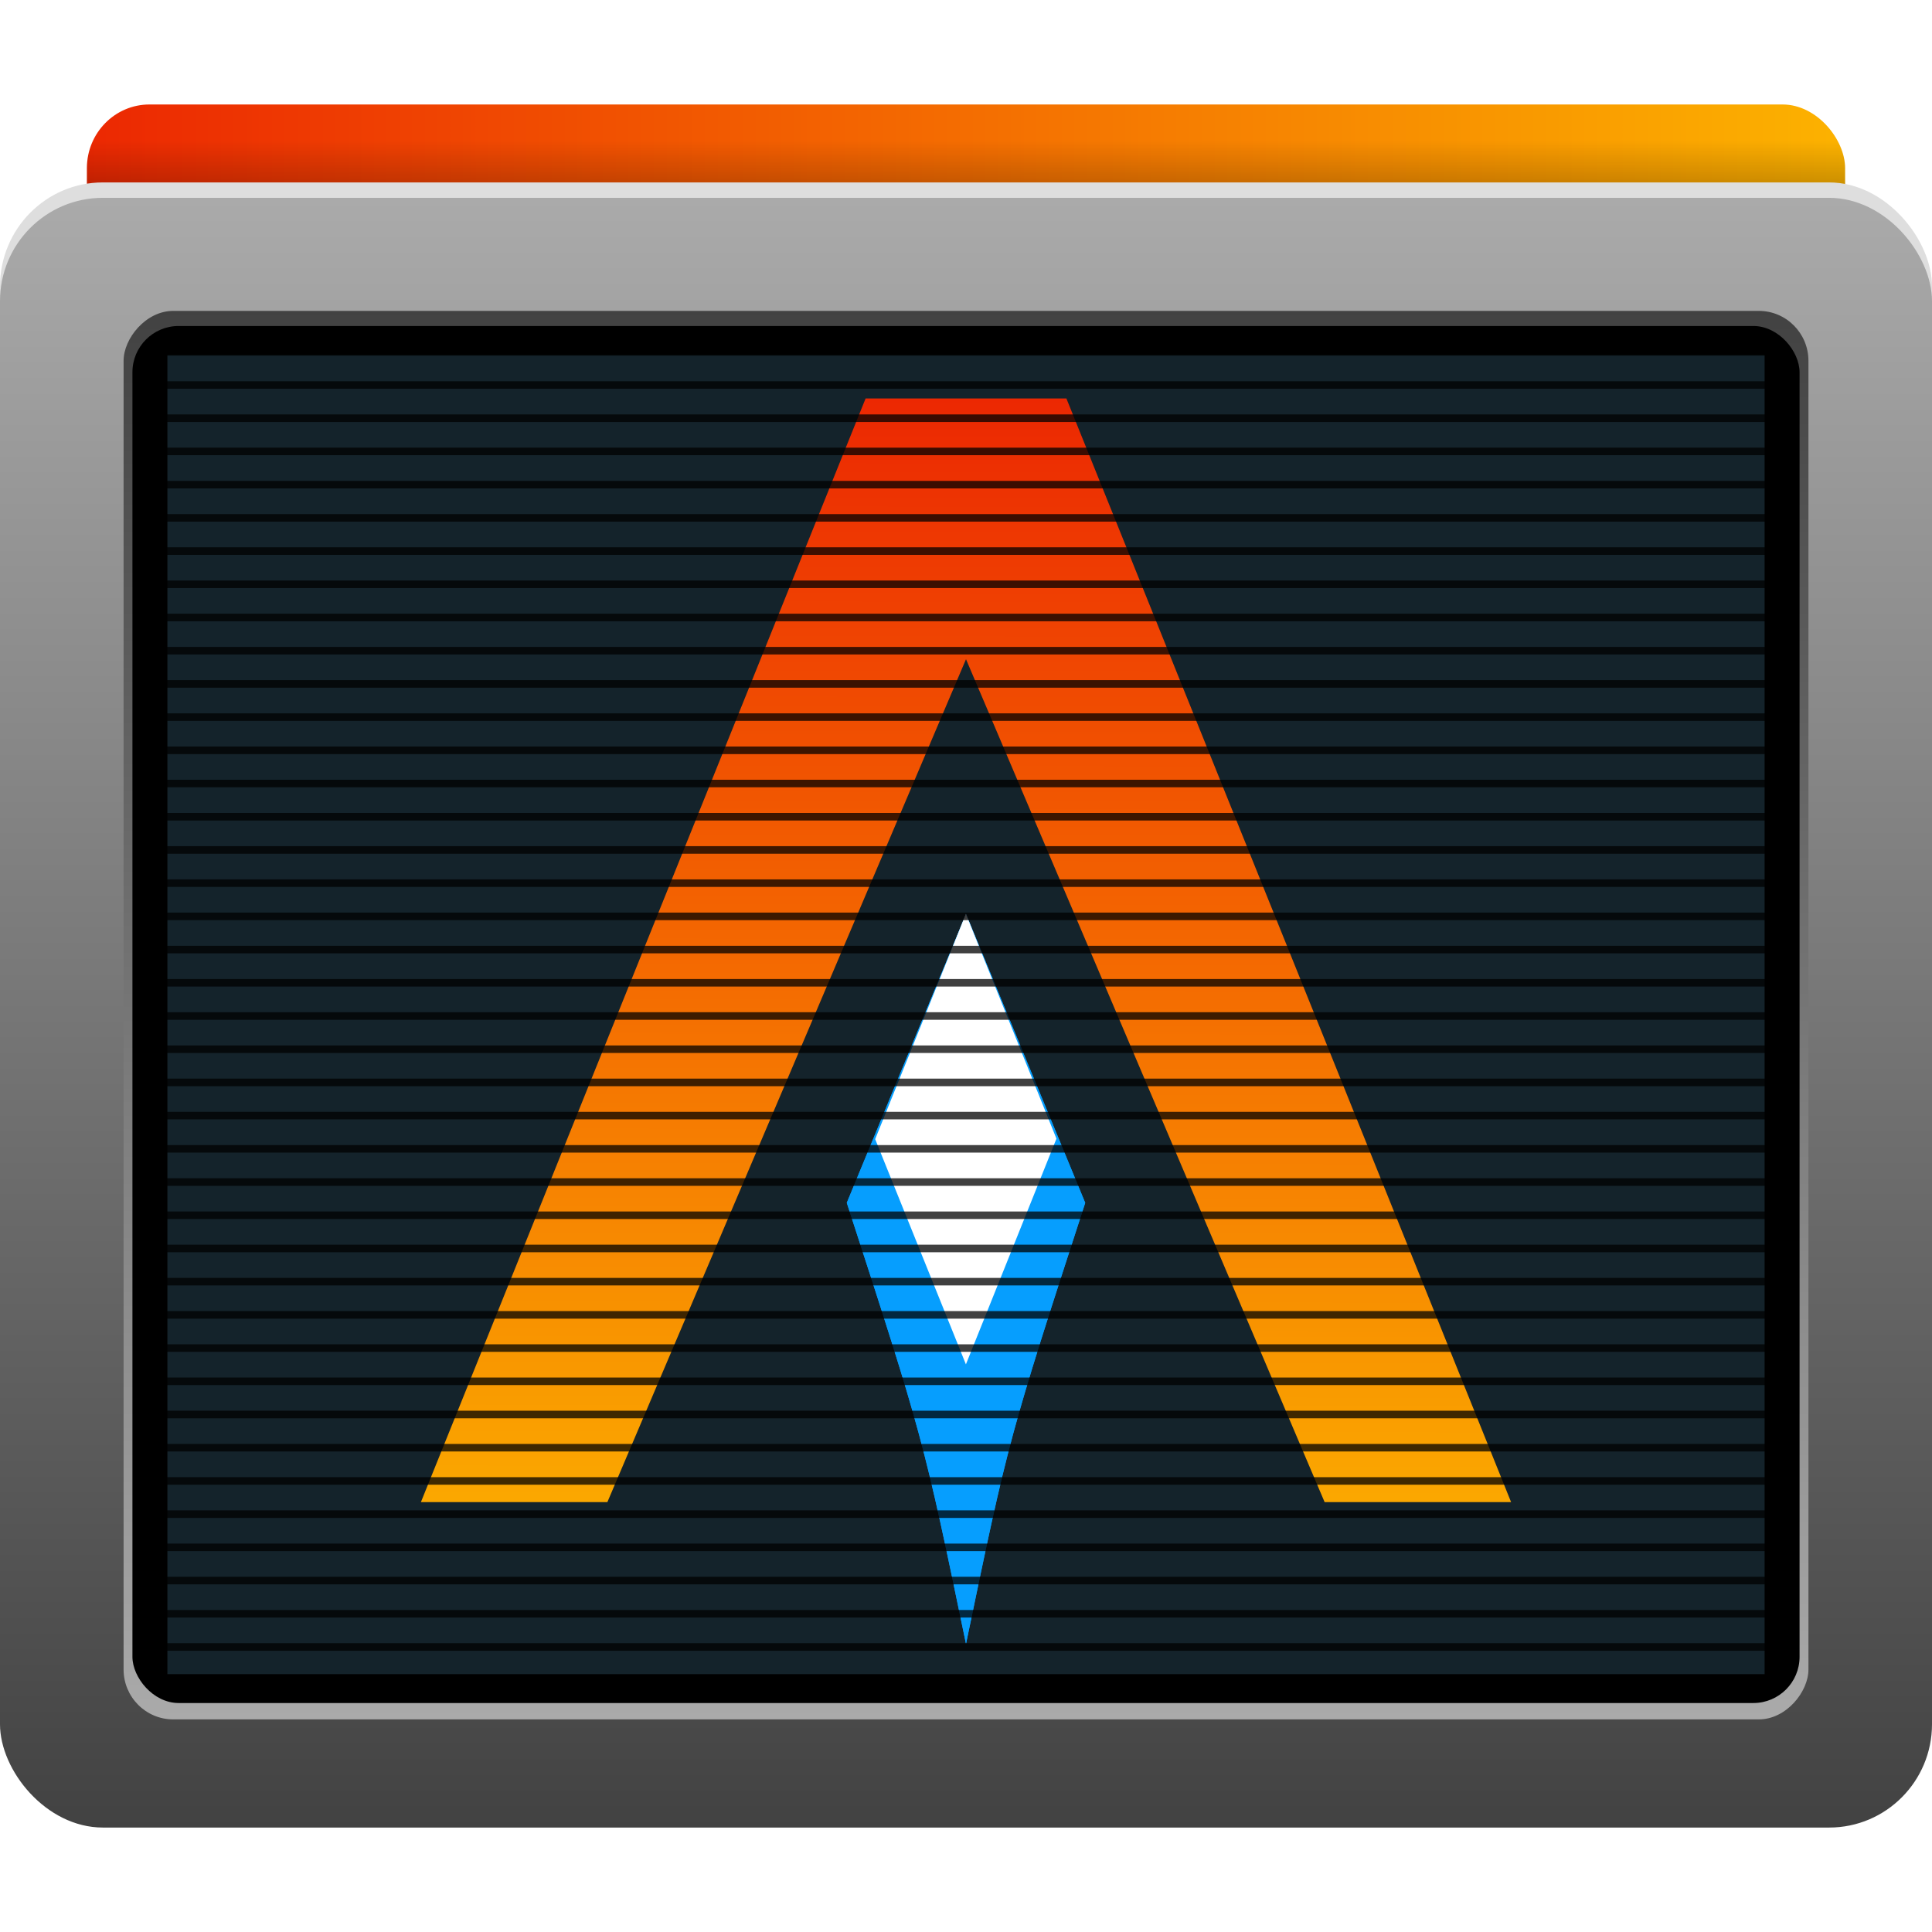 <svg xmlns="http://www.w3.org/2000/svg" xmlns:xlink="http://www.w3.org/1999/xlink" viewBox="0 -3.461 64 64" fill-rule="evenodd" stroke-linejoin="round" stroke-miterlimit="1.414" clip-rule="evenodd" enable-background="new"><linearGradient xlink:href="#a" id="m" x1="19.063" x2="19" y1="0" y2="43.25" gradientTransform="matrix(.95 0 0 .914 29.943 -23.161)" gradientUnits="userSpaceOnUse"/><linearGradient id="a" x1=".025" x2="1" y1=".079" y2="0" gradientTransform="rotate(90 177.831 370.053)scale(473.895)" gradientUnits="userSpaceOnUse"><stop offset="0" stop-color="#ec2802"/><stop offset="1" stop-color="#fcb200"/></linearGradient><linearGradient id="c"><stop offset="0" stop-color="#aaa"/><stop offset="1" stop-color="#424242"/></linearGradient><clipPath id="n"><path d="M14.813 26.75 19 15.945l4.187 10.805L19 43.25z"/></clipPath><linearGradient xlink:href="#c" id="i" x1="48.748" x2="48.748" y1="2.538" y2="59.381" gradientTransform="matrix(.846 0 0 .822 6.564 -53.72)" gradientUnits="userSpaceOnUse"/><linearGradient id="e" x1="35.337" x2="35.337" y1="1.321" y2="-2.412" gradientTransform="matrix(.956 0 0 1.01 .419 -.765)" gradientUnits="userSpaceOnUse"><stop offset="0"/><stop offset="1" stop-opacity="0"/></linearGradient><filter id="o" width="1.192" height="1.148" x="-.096" y="-.074" color-interpolation-filters="sRGB"><feGaussianBlur stdDeviation="1.002"/></filter><linearGradient xlink:href="#a" id="d" x1="2.574" x2="63.51" y1="-.589" y2="-.589" gradientTransform="matrix(.956 0 0 1.01 .419 -.765)" gradientUnits="userSpaceOnUse"/><filter id="p" width="1.129" height="1.113" x="-.064" y="-.056" color-interpolation-filters="sRGB"><feGaussianBlur stdDeviation=".967"/></filter><linearGradient xlink:href="#c" id="g" x1="48.748" x2="48.748" y1="2.538" y2="59.381" gradientTransform="matrix(.97 0 0 .951 .485 -1.184)" gradientUnits="userSpaceOnUse"/><filter id="q" width="1.015" height="1.019" x="-.008" y="-.009" color-interpolation-filters="sRGB"><feGaussianBlur stdDeviation=".17"/></filter><filter id="k" width="1.018" height="1.016" x="-.009" y="-.008" color-interpolation-filters="sRGB"><feGaussianBlur stdDeviation=".135"/></filter><g stroke-width=".983" transform="translate(0 4.4)"><rect width="58.242" height="6.079" x="2.879" y="-4.4" fill="url(#d)" rx="2.073" ry="2.106"/><rect width="58.242" height="6.079" x="2.879" y="-4.4" fill="url(#e)" opacity=".5" rx="2.073" ry="2.106"/></g><g transform="translate(-16 1.862)"><rect width="64" height="54.297" x="16" y=".72" fill="#dedede" rx="3.407" ry="3.442"/><rect width="64" height="53.987" x="16" y="1.23" fill="url(#g)" rx="3.407" ry="3.423"/><rect width="55.813" height="46.658" x="20.094" y="-51.634" fill="url(#i)" rx="1.643" ry="1.654" transform="scale(1 -1)"/></g><g transform="translate(0 -2.921)"><rect width="55.226" height="45.616" x="4.387" y="10.259" rx="1.531"/><path fill="#14232b" d="M5.545 11.216h52.91v43.702H5.545z"/></g><g filter="url(#k)" transform="translate(-16 32.9)"><path fill="#069efe" d="m44.994 1.2-.943 2.284c2.534 7.804 2.534 7.804 3.949 14.611 1.415-6.807 1.415-6.807 3.949-14.61l-.943-2.286L48-6.084z"/><path fill="url(#m)" d="M44.674-23.161h6.652l14.731 36.56H59.88L48-14.524 36.12 13.399h-6.177z"/><path fill="#fff" d="M19 32.395 31.5 0 6.5.133z" clip-path="url(#n)" filter="url(#o)" transform="matrix(.943 0 0 .907 30.08 -20.547)"/></g><g filter="url(#p)" transform="translate(-16 32.9)"><path fill="#069efe" d="m44.994 1.2-.943 2.284c2.534 7.804 2.534 7.804 3.949 14.611 1.415-6.807 1.415-6.807 3.949-14.61l-.943-2.286L48-6.084z"/><path fill="url(#m)" d="M44.674-23.161h6.652l14.731 36.56H59.88L48-14.524 36.12 13.399h-6.177z"/><path fill="#fff" d="M19 32.395 31.5 0 6.5.133z" clip-path="url(#n)" filter="url(#o)" transform="matrix(.943 0 0 .907 30.08 -20.547)"/></g><g style="opacity:.75;fill:none;stroke:#000;stroke-width:.25;stroke-linejoin:miter;stroke-miterlimit:1.414;filter:url(#q)" transform="translate(-16 1.862)"><path d="M21.486 29.433h53.028M21.486 44.835h53.028M21.486 32.734h53.028M21.486 39.334h53.028M21.486 7.431h53.028M21.486 33.834h53.028M21.486 22.833h53.028M21.486 14.032h53.028M21.486 25.033h53.028M21.486 11.832h53.028M21.486 47.035h53.028M21.486 48.135h53.028M21.486 28.333h53.028M21.486 26.133h53.028M21.486 27.233h53.028M21.486 23.933h53.028M21.486 45.935h53.028M21.486 9.631h53.028M21.486 10.732h53.028M21.486 12.932h53.028M21.486 37.134h53.028M21.486 38.234h53.028M21.486 43.735h53.028M21.486 17.332h53.028M21.486 40.434h53.028M21.486 41.534h53.028M21.486 6.331h53.028M21.486 30.533h53.028M21.486 31.633h53.028M21.486 49.235h53.028M21.486 16.232h53.028M21.486 15.132h53.028M21.486 36.034h53.028M21.486 50.335h53.028M21.486 20.632h53.028M21.486 21.733h53.028M21.486 42.634h53.028M21.486 18.432h53.028M21.486 19.532h53.028M21.486 34.934h53.028M21.486 8.531h53.028"/></g></svg>
